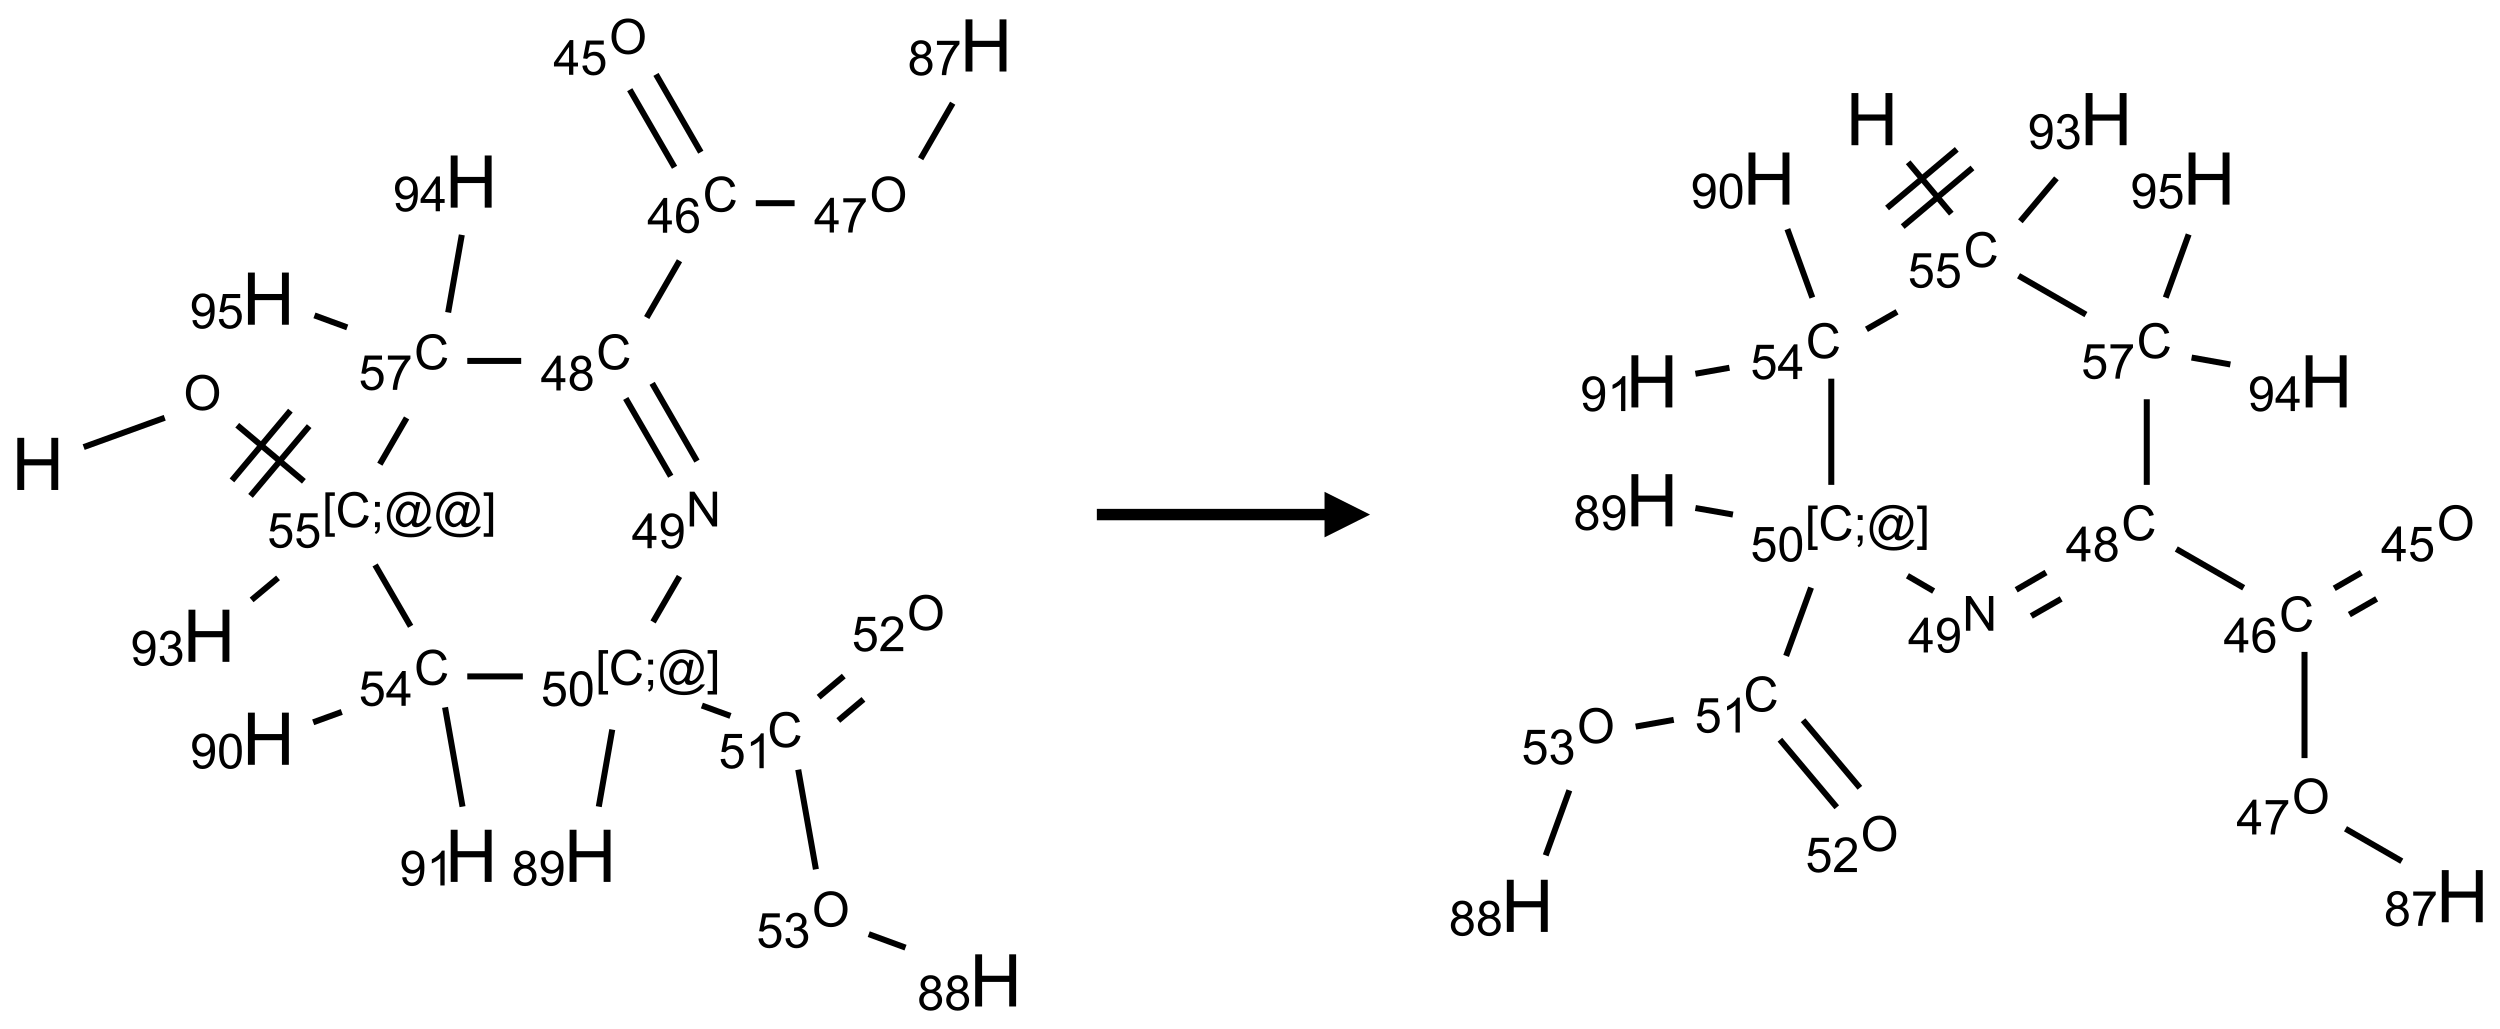 <?xml version="1.0" encoding="UTF-8"?>
<svg xmlns="http://www.w3.org/2000/svg" xmlns:xlink="http://www.w3.org/1999/xlink" width="549" height="226" viewBox="0 0 549 226">
<defs>
<g>
<g id="glyph-0-0">
<path d="M 2 0 L 2 -10 L 10 -10 L 10 0 Z M 2.25 -0.25 L 9.75 -0.25 L 9.75 -9.75 L 2.25 -9.75 Z M 2.25 -0.25 "/>
</g>
<g id="glyph-0-1">
<path d="M 1.281 0 L 1.281 -11.453 L 2.797 -11.453 L 2.797 -6.75 L 8.75 -6.75 L 8.75 -11.453 L 10.266 -11.453 L 10.266 0 L 8.75 0 L 8.75 -5.398 L 2.797 -5.398 L 2.797 0 Z M 1.281 0 "/>
</g>
<g id="glyph-1-0">
<path d="M 1.332 0 L 1.332 -6.668 L 6.668 -6.668 L 6.668 0 Z M 1.5 -0.168 L 6.5 -0.168 L 6.5 -6.5 L 1.5 -6.5 Z M 1.5 -0.168 "/>
</g>
<g id="glyph-1-1">
<path d="M 0.516 -3.719 C 0.516 -4.984 0.855 -5.977 1.535 -6.695 C 2.215 -7.414 3.094 -7.77 4.172 -7.77 C 4.875 -7.77 5.512 -7.602 6.078 -7.266 C 6.645 -6.93 7.074 -6.461 7.371 -5.855 C 7.668 -5.254 7.816 -4.57 7.816 -3.809 C 7.816 -3.035 7.66 -2.34 7.348 -1.73 C 7.035 -1.117 6.594 -0.656 6.02 -0.34 C 5.449 -0.027 4.828 0.129 4.168 0.129 C 3.449 0.129 2.805 -0.043 2.238 -0.391 C 1.672 -0.738 1.246 -1.211 0.953 -1.812 C 0.66 -2.414 0.516 -3.047 0.516 -3.719 Z M 1.559 -3.703 C 1.559 -2.781 1.805 -2.059 2.301 -1.527 C 2.793 -1 3.414 -0.734 4.16 -0.734 C 4.922 -0.734 5.547 -1 6.039 -1.535 C 6.531 -2.07 6.777 -2.828 6.777 -3.812 C 6.777 -4.434 6.672 -4.977 6.461 -5.441 C 6.25 -5.902 5.945 -6.262 5.539 -6.52 C 5.133 -6.773 4.68 -6.902 4.176 -6.902 C 3.461 -6.902 2.848 -6.656 2.332 -6.164 C 1.816 -5.672 1.559 -4.852 1.559 -3.703 Z M 1.559 -3.703 "/>
</g>
<g id="glyph-1-2">
<path d="M 0.723 2.121 L 0.723 -7.637 L 2.793 -7.637 L 2.793 -6.859 L 1.66 -6.859 L 1.66 1.344 L 2.793 1.344 L 2.793 2.121 Z M 0.723 2.121 "/>
</g>
<g id="glyph-1-3">
<path d="M 6.27 -2.676 L 7.281 -2.422 C 7.07 -1.594 6.688 -0.961 6.137 -0.523 C 5.586 -0.086 4.914 0.129 4.121 0.129 C 3.297 0.129 2.629 -0.039 2.113 -0.371 C 1.598 -0.707 1.203 -1.191 0.934 -1.828 C 0.664 -2.465 0.531 -3.145 0.531 -3.875 C 0.531 -4.672 0.684 -5.363 0.988 -5.957 C 1.293 -6.547 1.723 -6.996 2.285 -7.305 C 2.844 -7.613 3.461 -7.766 4.137 -7.766 C 4.898 -7.766 5.543 -7.57 6.062 -7.184 C 6.582 -6.793 6.945 -6.246 7.152 -5.543 L 6.156 -5.309 C 5.98 -5.863 5.723 -6.266 5.387 -6.52 C 5.051 -6.773 4.625 -6.902 4.113 -6.902 C 3.527 -6.902 3.039 -6.762 2.645 -6.48 C 2.25 -6.199 1.973 -5.82 1.812 -5.348 C 1.652 -4.871 1.574 -4.383 1.574 -3.879 C 1.574 -3.23 1.668 -2.664 1.855 -2.18 C 2.047 -1.695 2.34 -1.332 2.738 -1.094 C 3.137 -0.855 3.57 -0.734 4.035 -0.734 C 4.602 -0.734 5.082 -0.898 5.473 -1.223 C 5.867 -1.551 6.133 -2.035 6.27 -2.676 Z M 6.27 -2.676 "/>
</g>
<g id="glyph-1-4">
<path d="M 0.949 -4.465 L 0.949 -5.531 L 2.016 -5.531 L 2.016 -4.465 Z M 0.949 0 L 0.949 -1.066 L 2.016 -1.066 L 2.016 0 C 2.016 0.391 1.945 0.711 1.809 0.949 C 1.668 1.191 1.449 1.379 1.145 1.512 L 0.887 1.109 C 1.082 1.023 1.23 0.895 1.324 0.727 C 1.418 0.559 1.469 0.316 1.48 0 Z M 0.949 0 "/>
</g>
<g id="glyph-1-5">
<path d="M 6.047 -0.848 C 5.82 -0.59 5.57 -0.379 5.289 -0.223 C 5.008 -0.062 4.73 0.016 4.449 0.016 C 4.141 0.016 3.84 -0.074 3.547 -0.254 C 3.254 -0.434 3.02 -0.715 2.836 -1.09 C 2.652 -1.465 2.562 -1.875 2.562 -2.324 C 2.562 -2.875 2.703 -3.43 2.988 -3.98 C 3.27 -4.535 3.621 -4.953 4.043 -5.23 C 4.461 -5.508 4.871 -5.645 5.266 -5.645 C 5.566 -5.645 5.855 -5.566 6.129 -5.41 C 6.402 -5.25 6.641 -5.012 6.84 -4.688 L 7.016 -5.496 L 7.949 -5.496 L 7.199 -2 C 7.094 -1.516 7.043 -1.246 7.043 -1.191 C 7.043 -1.098 7.078 -1.02 7.148 -0.949 C 7.219 -0.883 7.305 -0.848 7.406 -0.848 C 7.59 -0.848 7.832 -0.953 8.129 -1.168 C 8.527 -1.445 8.84 -1.816 9.07 -2.285 C 9.301 -2.75 9.418 -3.234 9.418 -3.73 C 9.418 -4.309 9.27 -4.852 8.973 -5.355 C 8.676 -5.859 8.23 -6.262 7.645 -6.562 C 7.055 -6.863 6.406 -7.016 5.691 -7.016 C 4.879 -7.016 4.137 -6.824 3.465 -6.445 C 2.793 -6.066 2.273 -5.52 1.902 -4.809 C 1.535 -4.098 1.348 -3.34 1.348 -2.527 C 1.348 -1.676 1.535 -0.941 1.902 -0.328 C 2.273 0.285 2.809 0.742 3.508 1.035 C 4.207 1.328 4.984 1.473 5.832 1.473 C 6.742 1.473 7.504 1.32 8.121 1.016 C 8.734 0.711 9.195 0.34 9.5 -0.098 L 10.441 -0.098 C 10.266 0.266 9.961 0.637 9.531 1.016 C 9.102 1.395 8.59 1.695 7.996 1.914 C 7.402 2.133 6.688 2.246 5.848 2.246 C 5.078 2.246 4.367 2.145 3.715 1.949 C 3.066 1.75 2.512 1.453 2.051 1.055 C 1.594 0.656 1.25 0.199 1.016 -0.316 C 0.723 -0.973 0.578 -1.684 0.578 -2.441 C 0.578 -3.289 0.75 -4.098 1.098 -4.863 C 1.523 -5.805 2.125 -6.527 2.902 -7.027 C 3.684 -7.527 4.629 -7.777 5.738 -7.777 C 6.602 -7.777 7.375 -7.602 8.059 -7.246 C 8.746 -6.895 9.285 -6.371 9.684 -5.672 C 10.02 -5.07 10.188 -4.418 10.188 -3.715 C 10.188 -2.707 9.832 -1.812 9.125 -1.031 C 8.492 -0.328 7.801 0.02 7.051 0.02 C 6.812 0.02 6.617 -0.016 6.473 -0.09 C 6.324 -0.16 6.215 -0.266 6.145 -0.402 C 6.102 -0.488 6.066 -0.637 6.047 -0.848 Z M 3.527 -2.262 C 3.527 -1.785 3.641 -1.414 3.863 -1.152 C 4.09 -0.887 4.348 -0.754 4.641 -0.754 C 4.836 -0.754 5.039 -0.812 5.254 -0.93 C 5.469 -1.047 5.676 -1.219 5.871 -1.449 C 6.066 -1.676 6.23 -1.969 6.355 -2.32 C 6.48 -2.672 6.543 -3.027 6.543 -3.379 C 6.543 -3.852 6.426 -4.219 6.191 -4.48 C 5.957 -4.738 5.672 -4.871 5.332 -4.871 C 5.109 -4.871 4.902 -4.812 4.707 -4.699 C 4.512 -4.586 4.32 -4.406 4.137 -4.156 C 3.953 -3.906 3.805 -3.602 3.691 -3.246 C 3.582 -2.887 3.527 -2.559 3.527 -2.262 Z M 3.527 -2.262 "/>
</g>
<g id="glyph-1-6">
<path d="M 2.27 2.121 L 0.203 2.121 L 0.203 1.344 L 1.332 1.344 L 1.332 -6.859 L 0.203 -6.859 L 0.203 -7.637 L 2.27 -7.637 Z M 2.27 2.121 "/>
</g>
<g id="glyph-1-7">
<path d="M 0.441 -2 L 1.426 -2.082 C 1.5 -1.605 1.668 -1.242 1.934 -1.004 C 2.199 -0.762 2.52 -0.641 2.895 -0.641 C 3.348 -0.641 3.73 -0.812 4.043 -1.152 C 4.355 -1.492 4.512 -1.941 4.512 -2.504 C 4.512 -3.039 4.359 -3.461 4.059 -3.77 C 3.758 -4.078 3.367 -4.234 2.879 -4.234 C 2.578 -4.234 2.305 -4.164 2.062 -4.027 C 1.82 -3.891 1.629 -3.715 1.488 -3.496 L 0.609 -3.609 L 1.348 -7.531 L 5.145 -7.531 L 5.145 -6.637 L 2.098 -6.637 L 1.688 -4.582 C 2.145 -4.902 2.625 -5.062 3.129 -5.062 C 3.797 -5.062 4.359 -4.832 4.816 -4.371 C 5.277 -3.91 5.504 -3.312 5.504 -2.59 C 5.504 -1.898 5.305 -1.301 4.902 -0.797 C 4.41 -0.18 3.742 0.129 2.895 0.129 C 2.199 0.129 1.633 -0.062 1.195 -0.453 C 0.758 -0.844 0.504 -1.359 0.441 -2 Z M 0.441 -2 "/>
</g>
<g id="glyph-1-8">
<path d="M 0.582 -1.766 L 1.484 -1.848 C 1.562 -1.426 1.707 -1.117 1.922 -0.926 C 2.137 -0.734 2.414 -0.641 2.75 -0.641 C 3.039 -0.641 3.289 -0.707 3.508 -0.84 C 3.727 -0.973 3.902 -1.148 4.043 -1.367 C 4.18 -1.586 4.297 -1.887 4.391 -2.262 C 4.484 -2.637 4.531 -3.016 4.531 -3.406 C 4.531 -3.449 4.531 -3.512 4.527 -3.594 C 4.34 -3.297 4.082 -3.055 3.758 -2.867 C 3.434 -2.68 3.082 -2.59 2.703 -2.59 C 2.07 -2.59 1.535 -2.816 1.098 -3.277 C 0.66 -3.734 0.441 -4.34 0.441 -5.09 C 0.441 -5.863 0.672 -6.484 1.129 -6.957 C 1.586 -7.43 2.156 -7.668 2.844 -7.668 C 3.34 -7.668 3.793 -7.531 4.207 -7.266 C 4.617 -7 4.93 -6.617 5.145 -6.121 C 5.355 -5.629 5.465 -4.91 5.465 -3.973 C 5.465 -2.996 5.359 -2.223 5.145 -1.645 C 4.934 -1.066 4.617 -0.625 4.199 -0.324 C 3.781 -0.02 3.293 0.129 2.73 0.129 C 2.133 0.129 1.645 -0.035 1.266 -0.367 C 0.887 -0.699 0.66 -1.164 0.582 -1.766 Z M 4.422 -5.137 C 4.422 -5.676 4.277 -6.102 3.992 -6.418 C 3.707 -6.734 3.359 -6.891 2.957 -6.891 C 2.543 -6.891 2.18 -6.719 1.871 -6.379 C 1.562 -6.039 1.406 -5.598 1.406 -5.059 C 1.406 -4.57 1.555 -4.176 1.848 -3.871 C 2.141 -3.566 2.5 -3.418 2.934 -3.418 C 3.367 -3.418 3.723 -3.57 4.004 -3.871 C 4.281 -4.176 4.422 -4.598 4.422 -5.137 Z M 4.422 -5.137 "/>
</g>
<g id="glyph-1-9">
<path d="M 0.449 -2.016 L 1.387 -2.141 C 1.492 -1.609 1.676 -1.227 1.934 -0.992 C 2.191 -0.758 2.508 -0.641 2.879 -0.641 C 3.32 -0.641 3.695 -0.793 3.996 -1.098 C 4.301 -1.402 4.453 -1.781 4.453 -2.234 C 4.453 -2.664 4.312 -3.02 4.031 -3.301 C 3.75 -3.578 3.391 -3.719 2.957 -3.719 C 2.781 -3.719 2.562 -3.684 2.297 -3.613 L 2.402 -4.438 C 2.465 -4.43 2.516 -4.426 2.551 -4.426 C 2.949 -4.426 3.312 -4.531 3.629 -4.738 C 3.949 -4.949 4.109 -5.27 4.109 -5.703 C 4.109 -6.047 3.992 -6.332 3.762 -6.559 C 3.527 -6.785 3.227 -6.895 2.859 -6.895 C 2.496 -6.895 2.191 -6.781 1.949 -6.551 C 1.707 -6.324 1.547 -5.98 1.48 -5.52 L 0.543 -5.688 C 0.656 -6.316 0.918 -6.805 1.324 -7.148 C 1.73 -7.492 2.234 -7.668 2.84 -7.668 C 3.254 -7.668 3.641 -7.578 3.988 -7.398 C 4.34 -7.219 4.609 -6.977 4.793 -6.668 C 4.98 -6.359 5.074 -6.031 5.074 -5.684 C 5.074 -5.352 4.984 -5.051 4.809 -4.781 C 4.629 -4.512 4.367 -4.297 4.02 -4.137 C 4.473 -4.031 4.824 -3.816 5.074 -3.488 C 5.324 -3.16 5.449 -2.75 5.449 -2.254 C 5.449 -1.59 5.203 -1.023 4.719 -0.559 C 4.234 -0.098 3.617 0.137 2.875 0.137 C 2.203 0.137 1.648 -0.062 1.207 -0.465 C 0.762 -0.863 0.512 -1.379 0.449 -2.016 Z M 0.449 -2.016 "/>
</g>
<g id="glyph-1-10">
<path d="M 3.449 0 L 3.449 -1.828 L 0.137 -1.828 L 0.137 -2.688 L 3.621 -7.637 L 4.387 -7.637 L 4.387 -2.688 L 5.418 -2.688 L 5.418 -1.828 L 4.387 -1.828 L 4.387 0 Z M 3.449 -2.688 L 3.449 -6.129 L 1.059 -2.688 Z M 3.449 -2.688 "/>
</g>
<g id="glyph-1-11">
<path d="M 0.441 -3.766 C 0.441 -4.668 0.535 -5.395 0.723 -5.945 C 0.906 -6.496 1.184 -6.922 1.551 -7.219 C 1.918 -7.516 2.375 -7.668 2.934 -7.668 C 3.344 -7.668 3.703 -7.586 4.012 -7.418 C 4.32 -7.254 4.574 -7.016 4.777 -6.707 C 4.977 -6.395 5.137 -6.016 5.25 -5.57 C 5.363 -5.125 5.422 -4.523 5.422 -3.766 C 5.422 -2.871 5.328 -2.148 5.145 -1.598 C 4.961 -1.047 4.688 -0.621 4.32 -0.32 C 3.953 -0.02 3.492 0.129 2.934 0.129 C 2.195 0.129 1.617 -0.133 1.199 -0.66 C 0.695 -1.297 0.441 -2.332 0.441 -3.766 Z M 1.406 -3.766 C 1.406 -2.512 1.555 -1.68 1.848 -1.262 C 2.141 -0.848 2.5 -0.641 2.934 -0.641 C 3.363 -0.641 3.727 -0.848 4.02 -1.266 C 4.312 -1.684 4.457 -2.516 4.457 -3.766 C 4.457 -5.023 4.312 -5.859 4.02 -6.27 C 3.727 -6.684 3.359 -6.891 2.922 -6.891 C 2.492 -6.891 2.148 -6.707 1.891 -6.344 C 1.566 -5.879 1.406 -5.02 1.406 -3.766 Z M 1.406 -3.766 "/>
</g>
<g id="glyph-1-12">
<path d="M 3.973 0 L 3.035 0 L 3.035 -5.973 C 2.809 -5.758 2.516 -5.543 2.148 -5.328 C 1.781 -5.113 1.453 -4.953 1.16 -4.844 L 1.16 -5.75 C 1.684 -5.996 2.145 -6.297 2.535 -6.645 C 2.93 -6.996 3.207 -7.336 3.371 -7.668 L 3.973 -7.668 Z M 3.973 0 "/>
</g>
<g id="glyph-1-13">
<path d="M 5.371 -0.902 L 5.371 0 L 0.324 0 C 0.316 -0.227 0.352 -0.441 0.434 -0.652 C 0.562 -0.996 0.766 -1.332 1.051 -1.668 C 1.332 -2 1.742 -2.387 2.277 -2.824 C 3.105 -3.504 3.668 -4.043 3.957 -4.441 C 4.25 -4.84 4.395 -5.215 4.395 -5.566 C 4.395 -5.938 4.262 -6.254 3.996 -6.508 C 3.73 -6.762 3.387 -6.891 2.957 -6.891 C 2.508 -6.891 2.145 -6.754 1.875 -6.484 C 1.605 -6.215 1.469 -5.84 1.465 -5.359 L 0.5 -5.457 C 0.566 -6.176 0.812 -6.727 1.246 -7.102 C 1.676 -7.477 2.254 -7.668 2.98 -7.668 C 3.711 -7.668 4.293 -7.465 4.719 -7.059 C 5.145 -6.652 5.359 -6.148 5.359 -5.547 C 5.359 -5.242 5.297 -4.941 5.172 -4.645 C 5.047 -4.352 4.84 -4.039 4.551 -3.715 C 4.262 -3.387 3.777 -2.938 3.105 -2.371 C 2.543 -1.898 2.18 -1.578 2.02 -1.41 C 1.859 -1.242 1.73 -1.07 1.625 -0.902 Z M 5.371 -0.902 "/>
</g>
<g id="glyph-1-14">
<path d="M 1.887 -4.141 C 1.496 -4.281 1.207 -4.484 1.02 -4.75 C 0.832 -5.016 0.738 -5.328 0.738 -5.699 C 0.738 -6.254 0.938 -6.719 1.34 -7.098 C 1.738 -7.477 2.27 -7.668 2.934 -7.668 C 3.598 -7.668 4.137 -7.473 4.543 -7.086 C 4.949 -6.699 5.152 -6.227 5.152 -5.672 C 5.152 -5.316 5.059 -5.008 4.871 -4.746 C 4.688 -4.484 4.406 -4.281 4.027 -4.141 C 4.496 -3.988 4.852 -3.742 5.098 -3.402 C 5.34 -3.062 5.465 -2.656 5.465 -2.184 C 5.465 -1.531 5.234 -0.98 4.77 -0.535 C 4.309 -0.09 3.703 0.129 2.949 0.129 C 2.195 0.129 1.586 -0.094 1.125 -0.539 C 0.664 -0.984 0.434 -1.543 0.434 -2.207 C 0.434 -2.703 0.559 -3.121 0.809 -3.457 C 1.062 -3.793 1.422 -4.02 1.887 -4.141 Z M 1.699 -5.73 C 1.699 -5.367 1.812 -5.074 2.047 -4.844 C 2.281 -4.613 2.582 -4.5 2.953 -4.5 C 3.312 -4.5 3.609 -4.613 3.84 -4.84 C 4.07 -5.066 4.188 -5.348 4.188 -5.676 C 4.188 -6.02 4.07 -6.309 3.832 -6.543 C 3.594 -6.777 3.297 -6.895 2.941 -6.895 C 2.586 -6.895 2.289 -6.781 2.051 -6.551 C 1.816 -6.324 1.699 -6.047 1.699 -5.73 Z M 1.395 -2.203 C 1.395 -1.938 1.461 -1.676 1.586 -1.426 C 1.711 -1.176 1.902 -0.984 2.152 -0.848 C 2.402 -0.711 2.672 -0.641 2.957 -0.641 C 3.406 -0.641 3.777 -0.785 4.066 -1.074 C 4.359 -1.363 4.504 -1.727 4.504 -2.172 C 4.504 -2.625 4.355 -2.996 4.055 -3.293 C 3.754 -3.586 3.379 -3.734 2.926 -3.734 C 2.484 -3.734 2.121 -3.59 1.832 -3.297 C 1.543 -3.004 1.395 -2.641 1.395 -2.203 Z M 1.395 -2.203 "/>
</g>
<g id="glyph-1-15">
<path d="M 0.812 0 L 0.812 -7.637 L 1.848 -7.637 L 5.859 -1.641 L 5.859 -7.637 L 6.828 -7.637 L 6.828 0 L 5.793 0 L 1.781 -6 L 1.781 0 Z M 0.812 0 "/>
</g>
<g id="glyph-1-16">
<path d="M 5.309 -5.766 L 4.375 -5.691 C 4.293 -6.059 4.172 -6.328 4.02 -6.496 C 3.766 -6.762 3.453 -6.895 3.082 -6.895 C 2.785 -6.895 2.523 -6.812 2.297 -6.645 C 2 -6.43 1.77 -6.117 1.598 -5.703 C 1.43 -5.289 1.34 -4.703 1.332 -3.938 C 1.559 -4.281 1.836 -4.535 2.16 -4.703 C 2.488 -4.871 2.828 -4.953 3.188 -4.953 C 3.812 -4.953 4.344 -4.723 4.785 -4.262 C 5.223 -3.801 5.441 -3.207 5.441 -2.48 C 5.441 -2 5.34 -1.555 5.133 -1.145 C 4.926 -0.73 4.641 -0.418 4.281 -0.199 C 3.922 0.02 3.512 0.129 3.051 0.129 C 2.27 0.129 1.633 -0.156 1.141 -0.73 C 0.648 -1.305 0.402 -2.254 0.402 -3.574 C 0.402 -5.051 0.672 -6.121 1.219 -6.793 C 1.695 -7.375 2.336 -7.668 3.141 -7.668 C 3.742 -7.668 4.234 -7.5 4.617 -7.16 C 5 -6.824 5.23 -6.359 5.309 -5.766 Z M 1.48 -2.473 C 1.48 -2.152 1.547 -1.844 1.684 -1.547 C 1.82 -1.25 2.016 -1.027 2.262 -0.871 C 2.508 -0.719 2.766 -0.641 3.035 -0.641 C 3.434 -0.641 3.773 -0.801 4.059 -1.121 C 4.344 -1.441 4.484 -1.875 4.484 -2.422 C 4.484 -2.949 4.344 -3.367 4.062 -3.668 C 3.781 -3.973 3.426 -4.125 3 -4.125 C 2.578 -4.125 2.219 -3.973 1.922 -3.668 C 1.625 -3.363 1.48 -2.969 1.48 -2.473 Z M 1.48 -2.473 "/>
</g>
<g id="glyph-1-17">
<path d="M 0.504 -6.637 L 0.504 -7.535 L 5.449 -7.535 L 5.449 -6.809 C 4.961 -6.289 4.48 -5.602 4.004 -4.746 C 3.527 -3.887 3.156 -3.004 2.895 -2.098 C 2.707 -1.461 2.59 -0.762 2.535 0 L 1.574 0 C 1.582 -0.602 1.703 -1.328 1.926 -2.176 C 2.152 -3.027 2.477 -3.848 2.898 -4.637 C 3.32 -5.426 3.77 -6.094 4.246 -6.637 Z M 0.504 -6.637 "/>
</g>
</g>
</defs>
<path fill="none" stroke-width="0.033" stroke-linecap="butt" stroke-linejoin="miter" stroke="rgb(0%, 0%, 0%)" stroke-opacity="1" stroke-miterlimit="10" d="M 0.252 2.205 L 0.697 2.044 " transform="matrix(40, 0, 0, 40, 8.293, 9.979)"/>
<path fill="none" stroke-width="0.033" stroke-linecap="butt" stroke-linejoin="miter" stroke="rgb(0%, 0%, 0%)" stroke-opacity="1" stroke-miterlimit="10" d="M 1.095 2.085 L 1.461 2.393 " transform="matrix(40, 0, 0, 40, 8.293, 9.979)"/>
<path fill="none" stroke-width="0.033" stroke-linecap="butt" stroke-linejoin="miter" stroke="rgb(0%, 0%, 0%)" stroke-opacity="1" stroke-miterlimit="10" d="M 1.168 2.473 L 1.49 2.09 " transform="matrix(40, 0, 0, 40, 8.293, 9.979)"/>
<path fill="none" stroke-width="0.033" stroke-linecap="butt" stroke-linejoin="miter" stroke="rgb(0%, 0%, 0%)" stroke-opacity="1" stroke-miterlimit="10" d="M 1.066 2.388 L 1.387 2.005 " transform="matrix(40, 0, 0, 40, 8.293, 9.979)"/>
<path fill="none" stroke-width="0.033" stroke-linecap="butt" stroke-linejoin="miter" stroke="rgb(0%, 0%, 0%)" stroke-opacity="1" stroke-miterlimit="10" d="M 1.319 2.923 L 1.174 3.044 " transform="matrix(40, 0, 0, 40, 8.293, 9.979)"/>
<path fill="none" stroke-width="0.033" stroke-linecap="butt" stroke-linejoin="miter" stroke="rgb(0%, 0%, 0%)" stroke-opacity="1" stroke-miterlimit="10" d="M 1.852 2.852 L 2.047 3.189 " transform="matrix(40, 0, 0, 40, 8.293, 9.979)"/>
<path fill="none" stroke-width="0.033" stroke-linecap="butt" stroke-linejoin="miter" stroke="rgb(0%, 0%, 0%)" stroke-opacity="1" stroke-miterlimit="10" d="M 1.669 3.659 L 1.512 3.716 " transform="matrix(40, 0, 0, 40, 8.293, 9.979)"/>
<path fill="none" stroke-width="0.033" stroke-linecap="butt" stroke-linejoin="miter" stroke="rgb(0%, 0%, 0%)" stroke-opacity="1" stroke-miterlimit="10" d="M 2.236 3.634 L 2.332 4.179 " transform="matrix(40, 0, 0, 40, 8.293, 9.979)"/>
<path fill="none" stroke-width="0.033" stroke-linecap="butt" stroke-linejoin="miter" stroke="rgb(0%, 0%, 0%)" stroke-opacity="1" stroke-miterlimit="10" d="M 2.358 3.464 L 2.663 3.464 " transform="matrix(40, 0, 0, 40, 8.293, 9.979)"/>
<path fill="none" stroke-width="0.033" stroke-linecap="butt" stroke-linejoin="miter" stroke="rgb(0%, 0%, 0%)" stroke-opacity="1" stroke-miterlimit="10" d="M 3.646 3.624 L 3.803 3.681 " transform="matrix(40, 0, 0, 40, 8.293, 9.979)"/>
<path fill="none" stroke-width="0.033" stroke-linecap="butt" stroke-linejoin="miter" stroke="rgb(0%, 0%, 0%)" stroke-opacity="1" stroke-miterlimit="10" d="M 4.395 3.706 L 4.533 3.59 " transform="matrix(40, 0, 0, 40, 8.293, 9.979)"/>
<path fill="none" stroke-width="0.033" stroke-linecap="butt" stroke-linejoin="miter" stroke="rgb(0%, 0%, 0%)" stroke-opacity="1" stroke-miterlimit="10" d="M 4.287 3.578 L 4.425 3.462 " transform="matrix(40, 0, 0, 40, 8.293, 9.979)"/>
<path fill="none" stroke-width="0.033" stroke-linecap="butt" stroke-linejoin="miter" stroke="rgb(0%, 0%, 0%)" stroke-opacity="1" stroke-miterlimit="10" d="M 4.175 3.976 L 4.272 4.523 " transform="matrix(40, 0, 0, 40, 8.293, 9.979)"/>
<path fill="none" stroke-width="0.033" stroke-linecap="butt" stroke-linejoin="miter" stroke="rgb(0%, 0%, 0%)" stroke-opacity="1" stroke-miterlimit="10" d="M 4.562 4.879 L 4.764 4.953 " transform="matrix(40, 0, 0, 40, 8.293, 9.979)"/>
<path fill="none" stroke-width="0.033" stroke-linecap="butt" stroke-linejoin="miter" stroke="rgb(0%, 0%, 0%)" stroke-opacity="1" stroke-miterlimit="10" d="M 3.154 3.756 L 3.08 4.179 " transform="matrix(40, 0, 0, 40, 8.293, 9.979)"/>
<path fill="none" stroke-width="0.033" stroke-linecap="butt" stroke-linejoin="miter" stroke="rgb(0%, 0%, 0%)" stroke-opacity="1" stroke-miterlimit="10" d="M 3.378 3.165 L 3.523 2.915 " transform="matrix(40, 0, 0, 40, 8.293, 9.979)"/>
<path fill="none" stroke-width="0.033" stroke-linecap="butt" stroke-linejoin="miter" stroke="rgb(0%, 0%, 0%)" stroke-opacity="1" stroke-miterlimit="10" d="M 3.619 2.282 L 3.373 1.855 " transform="matrix(40, 0, 0, 40, 8.293, 9.979)"/>
<path fill="none" stroke-width="0.033" stroke-linecap="butt" stroke-linejoin="miter" stroke="rgb(0%, 0%, 0%)" stroke-opacity="1" stroke-miterlimit="10" d="M 3.475 2.365 L 3.228 1.938 " transform="matrix(40, 0, 0, 40, 8.293, 9.979)"/>
<path fill="none" stroke-width="0.033" stroke-linecap="butt" stroke-linejoin="miter" stroke="rgb(0%, 0%, 0%)" stroke-opacity="1" stroke-miterlimit="10" d="M 3.343 1.494 L 3.523 1.182 " transform="matrix(40, 0, 0, 40, 8.293, 9.979)"/>
<path fill="none" stroke-width="0.033" stroke-linecap="butt" stroke-linejoin="miter" stroke="rgb(0%, 0%, 0%)" stroke-opacity="1" stroke-miterlimit="10" d="M 3.64 0.586 L 3.394 0.159 " transform="matrix(40, 0, 0, 40, 8.293, 9.979)"/>
<path fill="none" stroke-width="0.033" stroke-linecap="butt" stroke-linejoin="miter" stroke="rgb(0%, 0%, 0%)" stroke-opacity="1" stroke-miterlimit="10" d="M 3.496 0.669 L 3.25 0.243 " transform="matrix(40, 0, 0, 40, 8.293, 9.979)"/>
<path fill="none" stroke-width="0.033" stroke-linecap="butt" stroke-linejoin="miter" stroke="rgb(0%, 0%, 0%)" stroke-opacity="1" stroke-miterlimit="10" d="M 3.942 0.866 L 4.155 0.866 " transform="matrix(40, 0, 0, 40, 8.293, 9.979)"/>
<path fill="none" stroke-width="0.033" stroke-linecap="butt" stroke-linejoin="miter" stroke="rgb(0%, 0%, 0%)" stroke-opacity="1" stroke-miterlimit="10" d="M 4.847 0.622 L 5.023 0.317 " transform="matrix(40, 0, 0, 40, 8.293, 9.979)"/>
<path fill="none" stroke-width="0.033" stroke-linecap="butt" stroke-linejoin="miter" stroke="rgb(0%, 0%, 0%)" stroke-opacity="1" stroke-miterlimit="10" d="M 2.654 1.732 L 2.358 1.732 " transform="matrix(40, 0, 0, 40, 8.293, 9.979)"/>
<path fill="none" stroke-width="0.033" stroke-linecap="butt" stroke-linejoin="miter" stroke="rgb(0%, 0%, 0%)" stroke-opacity="1" stroke-miterlimit="10" d="M 2.025 2.045 L 1.878 2.299 " transform="matrix(40, 0, 0, 40, 8.293, 9.979)"/>
<path fill="none" stroke-width="0.033" stroke-linecap="butt" stroke-linejoin="miter" stroke="rgb(0%, 0%, 0%)" stroke-opacity="1" stroke-miterlimit="10" d="M 2.253 1.466 L 2.328 1.04 " transform="matrix(40, 0, 0, 40, 8.293, 9.979)"/>
<path fill="none" stroke-width="0.033" stroke-linecap="butt" stroke-linejoin="miter" stroke="rgb(0%, 0%, 0%)" stroke-opacity="1" stroke-miterlimit="10" d="M 1.699 1.548 L 1.519 1.482 " transform="matrix(40, 0, 0, 40, 8.293, 9.979)"/>
<g fill="rgb(0%, 0%, 0%)" fill-opacity="1">
<use xlink:href="#glyph-0-1" x="2.52" y="107.598"/>
</g>
<g fill="rgb(0%, 0%, 0%)" fill-opacity="1">
<use xlink:href="#glyph-1-1" x="40.305" y="90.039"/>
</g>
<g fill="rgb(0%, 0%, 0%)" fill-opacity="1">
<use xlink:href="#glyph-1-2" x="70.734" y="115.754"/>
<use xlink:href="#glyph-1-3" x="73.698" y="115.754"/>
<use xlink:href="#glyph-1-4" x="81.401" y="115.754"/>
<use xlink:href="#glyph-1-5" x="84.365" y="115.754"/>
<use xlink:href="#glyph-1-5" x="95.193" y="115.754"/>
<use xlink:href="#glyph-1-6" x="106.021" y="115.754"/>
</g>
<g fill="rgb(0%, 0%, 0%)" fill-opacity="1">
<use xlink:href="#glyph-1-7" x="58.688" y="120.25"/>
<use xlink:href="#glyph-1-7" x="64.62" y="120.25"/>
</g>
<g fill="rgb(0%, 0%, 0%)" fill-opacity="1">
<use xlink:href="#glyph-0-1" x="40.109" y="145.34"/>
</g>
<g fill="rgb(0%, 0%, 0%)" fill-opacity="1">
<use xlink:href="#glyph-1-8" x="28.672" y="146.133"/>
<use xlink:href="#glyph-1-9" x="34.604" y="146.133"/>
</g>
<g fill="rgb(0%, 0%, 0%)" fill-opacity="1">
<use xlink:href="#glyph-1-3" x="90.93" y="150.387"/>
</g>
<g fill="rgb(0%, 0%, 0%)" fill-opacity="1">
<use xlink:href="#glyph-1-7" x="78.777" y="154.992"/>
<use xlink:href="#glyph-1-10" x="84.71" y="154.992"/>
</g>
<g fill="rgb(0%, 0%, 0%)" fill-opacity="1">
<use xlink:href="#glyph-0-1" x="53.164" y="167.949"/>
</g>
<g fill="rgb(0%, 0%, 0%)" fill-opacity="1">
<use xlink:href="#glyph-1-8" x="41.754" y="168.742"/>
<use xlink:href="#glyph-1-11" x="47.686" y="168.742"/>
</g>
<g fill="rgb(0%, 0%, 0%)" fill-opacity="1">
<use xlink:href="#glyph-0-1" x="97.695" y="193.664"/>
</g>
<g fill="rgb(0%, 0%, 0%)" fill-opacity="1">
<use xlink:href="#glyph-1-8" x="87.734" y="194.453"/>
<use xlink:href="#glyph-1-12" x="93.667" y="194.453"/>
</g>
<g fill="rgb(0%, 0%, 0%)" fill-opacity="1">
<use xlink:href="#glyph-1-2" x="130.734" y="150.395"/>
<use xlink:href="#glyph-1-3" x="133.698" y="150.395"/>
<use xlink:href="#glyph-1-4" x="141.401" y="150.395"/>
<use xlink:href="#glyph-1-5" x="144.365" y="150.395"/>
<use xlink:href="#glyph-1-6" x="155.193" y="150.395"/>
</g>
<g fill="rgb(0%, 0%, 0%)" fill-opacity="1">
<use xlink:href="#glyph-1-7" x="118.77" y="155.023"/>
<use xlink:href="#glyph-1-11" x="124.702" y="155.023"/>
</g>
<g fill="rgb(0%, 0%, 0%)" fill-opacity="1">
<use xlink:href="#glyph-1-3" x="168.516" y="164.066"/>
</g>
<g fill="rgb(0%, 0%, 0%)" fill-opacity="1">
<use xlink:href="#glyph-1-7" x="157.805" y="168.703"/>
<use xlink:href="#glyph-1-12" x="163.737" y="168.703"/>
</g>
<g fill="rgb(0%, 0%, 0%)" fill-opacity="1">
<use xlink:href="#glyph-1-1" x="199.176" y="138.359"/>
</g>
<g fill="rgb(0%, 0%, 0%)" fill-opacity="1">
<use xlink:href="#glyph-1-7" x="187.051" y="142.992"/>
<use xlink:href="#glyph-1-13" x="192.983" y="142.992"/>
</g>
<g fill="rgb(0%, 0%, 0%)" fill-opacity="1">
<use xlink:href="#glyph-1-1" x="178.301" y="203.465"/>
</g>
<g fill="rgb(0%, 0%, 0%)" fill-opacity="1">
<use xlink:href="#glyph-1-7" x="166.102" y="208.098"/>
<use xlink:href="#glyph-1-9" x="172.034" y="208.098"/>
</g>
<g fill="rgb(0%, 0%, 0%)" fill-opacity="1">
<use xlink:href="#glyph-0-1" x="212.871" y="221.023"/>
</g>
<g fill="rgb(0%, 0%, 0%)" fill-opacity="1">
<use xlink:href="#glyph-1-14" x="201.422" y="221.816"/>
<use xlink:href="#glyph-1-14" x="207.354" y="221.816"/>
</g>
<g fill="rgb(0%, 0%, 0%)" fill-opacity="1">
<use xlink:href="#glyph-0-1" x="123.805" y="193.664"/>
</g>
<g fill="rgb(0%, 0%, 0%)" fill-opacity="1">
<use xlink:href="#glyph-1-14" x="112.355" y="194.453"/>
<use xlink:href="#glyph-1-8" x="118.288" y="194.453"/>
</g>
<g fill="rgb(0%, 0%, 0%)" fill-opacity="1">
<use xlink:href="#glyph-1-15" x="150.648" y="115.613"/>
</g>
<g fill="rgb(0%, 0%, 0%)" fill-opacity="1">
<use xlink:href="#glyph-1-10" x="138.73" y="120.383"/>
<use xlink:href="#glyph-1-8" x="144.663" y="120.383"/>
</g>
<g fill="rgb(0%, 0%, 0%)" fill-opacity="1">
<use xlink:href="#glyph-1-3" x="130.93" y="81.105"/>
</g>
<g fill="rgb(0%, 0%, 0%)" fill-opacity="1">
<use xlink:href="#glyph-1-10" x="118.73" y="85.742"/>
<use xlink:href="#glyph-1-14" x="124.663" y="85.742"/>
</g>
<g fill="rgb(0%, 0%, 0%)" fill-opacity="1">
<use xlink:href="#glyph-1-3" x="154.305" y="46.465"/>
</g>
<g fill="rgb(0%, 0%, 0%)" fill-opacity="1">
<use xlink:href="#glyph-1-10" x="142.125" y="51.102"/>
<use xlink:href="#glyph-1-16" x="148.057" y="51.102"/>
</g>
<g fill="rgb(0%, 0%, 0%)" fill-opacity="1">
<use xlink:href="#glyph-1-1" x="133.77" y="11.828"/>
</g>
<g fill="rgb(0%, 0%, 0%)" fill-opacity="1">
<use xlink:href="#glyph-1-10" x="121.512" y="16.43"/>
<use xlink:href="#glyph-1-7" x="127.444" y="16.43"/>
</g>
<g fill="rgb(0%, 0%, 0%)" fill-opacity="1">
<use xlink:href="#glyph-1-1" x="190.945" y="46.469"/>
</g>
<g fill="rgb(0%, 0%, 0%)" fill-opacity="1">
<use xlink:href="#glyph-1-10" x="178.746" y="51.07"/>
<use xlink:href="#glyph-1-17" x="184.678" y="51.07"/>
</g>
<g fill="rgb(0%, 0%, 0%)" fill-opacity="1">
<use xlink:href="#glyph-0-1" x="210.75" y="15.707"/>
</g>
<g fill="rgb(0%, 0%, 0%)" fill-opacity="1">
<use xlink:href="#glyph-1-14" x="199.316" y="16.5"/>
<use xlink:href="#glyph-1-17" x="205.249" y="16.5"/>
</g>
<g fill="rgb(0%, 0%, 0%)" fill-opacity="1">
<use xlink:href="#glyph-1-3" x="90.93" y="81.105"/>
</g>
<g fill="rgb(0%, 0%, 0%)" fill-opacity="1">
<use xlink:href="#glyph-1-7" x="78.746" y="85.613"/>
<use xlink:href="#glyph-1-17" x="84.678" y="85.613"/>
</g>
<g fill="rgb(0%, 0%, 0%)" fill-opacity="1">
<use xlink:href="#glyph-0-1" x="97.695" y="45.598"/>
</g>
<g fill="rgb(0%, 0%, 0%)" fill-opacity="1">
<use xlink:href="#glyph-1-8" x="86.293" y="46.387"/>
<use xlink:href="#glyph-1-10" x="92.225" y="46.387"/>
</g>
<g fill="rgb(0%, 0%, 0%)" fill-opacity="1">
<use xlink:href="#glyph-0-1" x="53.164" y="71.309"/>
</g>
<g fill="rgb(0%, 0%, 0%)" fill-opacity="1">
<use xlink:href="#glyph-1-8" x="41.672" y="72.098"/>
<use xlink:href="#glyph-1-7" x="47.604" y="72.098"/>
</g>
<path fill-rule="nonzero" fill="rgb(0%, 0%, 0%)" fill-opacity="1" d="M 240.867 114.25 L 290.867 114.25 L 290.867 118 L 300.867 113 L 290.867 108 L 290.867 111.75 L 240.867 111.75 "/>
<path fill="none" stroke-width="0.033" stroke-linecap="butt" stroke-linejoin="miter" stroke="rgb(0%, 0%, 0%)" stroke-opacity="1" stroke-miterlimit="10" d="M 2.091 0.237 L 2.328 0.519 " transform="matrix(40, 0, 0, 40, 335.391, 26.158)"/>
<path fill="none" stroke-width="0.033" stroke-linecap="butt" stroke-linejoin="miter" stroke="rgb(0%, 0%, 0%)" stroke-opacity="1" stroke-miterlimit="10" d="M 2.061 0.59 L 2.444 0.268 " transform="matrix(40, 0, 0, 40, 335.391, 26.158)"/>
<path fill="none" stroke-width="0.033" stroke-linecap="butt" stroke-linejoin="miter" stroke="rgb(0%, 0%, 0%)" stroke-opacity="1" stroke-miterlimit="10" d="M 1.975 0.488 L 2.358 0.166 " transform="matrix(40, 0, 0, 40, 335.391, 26.158)"/>
<path fill="none" stroke-width="0.033" stroke-linecap="butt" stroke-linejoin="miter" stroke="rgb(0%, 0%, 0%)" stroke-opacity="1" stroke-miterlimit="10" d="M 2.707 0.561 L 2.905 0.325 " transform="matrix(40, 0, 0, 40, 335.391, 26.158)"/>
<path fill="none" stroke-width="0.033" stroke-linecap="butt" stroke-linejoin="miter" stroke="rgb(0%, 0%, 0%)" stroke-opacity="1" stroke-miterlimit="10" d="M 2.03 1.058 L 1.862 1.154 " transform="matrix(40, 0, 0, 40, 335.391, 26.158)"/>
<path fill="none" stroke-width="0.033" stroke-linecap="butt" stroke-linejoin="miter" stroke="rgb(0%, 0%, 0%)" stroke-opacity="1" stroke-miterlimit="10" d="M 1.565 0.98 L 1.428 0.604 " transform="matrix(40, 0, 0, 40, 335.391, 26.158)"/>
<path fill="none" stroke-width="0.033" stroke-linecap="butt" stroke-linejoin="miter" stroke="rgb(0%, 0%, 0%)" stroke-opacity="1" stroke-miterlimit="10" d="M 1.11 1.365 L 0.923 1.398 " transform="matrix(40, 0, 0, 40, 335.391, 26.158)"/>
<path fill="none" stroke-width="0.033" stroke-linecap="butt" stroke-linejoin="miter" stroke="rgb(0%, 0%, 0%)" stroke-opacity="1" stroke-miterlimit="10" d="M 1.669 1.425 L 1.669 2.008 " transform="matrix(40, 0, 0, 40, 335.391, 26.158)"/>
<path fill="none" stroke-width="0.033" stroke-linecap="butt" stroke-linejoin="miter" stroke="rgb(0%, 0%, 0%)" stroke-opacity="1" stroke-miterlimit="10" d="M 1.558 2.572 L 1.421 2.947 " transform="matrix(40, 0, 0, 40, 335.391, 26.158)"/>
<path fill="none" stroke-width="0.033" stroke-linecap="butt" stroke-linejoin="miter" stroke="rgb(0%, 0%, 0%)" stroke-opacity="1" stroke-miterlimit="10" d="M 1.387 3.407 L 1.699 3.778 " transform="matrix(40, 0, 0, 40, 335.391, 26.158)"/>
<path fill="none" stroke-width="0.033" stroke-linecap="butt" stroke-linejoin="miter" stroke="rgb(0%, 0%, 0%)" stroke-opacity="1" stroke-miterlimit="10" d="M 1.514 3.3 L 1.826 3.671 " transform="matrix(40, 0, 0, 40, 335.391, 26.158)"/>
<path fill="none" stroke-width="0.033" stroke-linecap="butt" stroke-linejoin="miter" stroke="rgb(0%, 0%, 0%)" stroke-opacity="1" stroke-miterlimit="10" d="M 0.804 3.298 L 0.595 3.335 " transform="matrix(40, 0, 0, 40, 335.391, 26.158)"/>
<path fill="none" stroke-width="0.033" stroke-linecap="butt" stroke-linejoin="miter" stroke="rgb(0%, 0%, 0%)" stroke-opacity="1" stroke-miterlimit="10" d="M 0.231 3.685 L 0.101 4.042 " transform="matrix(40, 0, 0, 40, 335.391, 26.158)"/>
<path fill="none" stroke-width="0.033" stroke-linecap="butt" stroke-linejoin="miter" stroke="rgb(0%, 0%, 0%)" stroke-opacity="1" stroke-miterlimit="10" d="M 1.129 2.171 L 0.923 2.135 " transform="matrix(40, 0, 0, 40, 335.391, 26.158)"/>
<path fill="none" stroke-width="0.033" stroke-linecap="butt" stroke-linejoin="miter" stroke="rgb(0%, 0%, 0%)" stroke-opacity="1" stroke-miterlimit="10" d="M 2.087 2.507 L 2.231 2.591 " transform="matrix(40, 0, 0, 40, 335.391, 26.158)"/>
<path fill="none" stroke-width="0.033" stroke-linecap="butt" stroke-linejoin="miter" stroke="rgb(0%, 0%, 0%)" stroke-opacity="1" stroke-miterlimit="10" d="M 2.767 2.728 L 2.931 2.634 " transform="matrix(40, 0, 0, 40, 335.391, 26.158)"/>
<path fill="none" stroke-width="0.033" stroke-linecap="butt" stroke-linejoin="miter" stroke="rgb(0%, 0%, 0%)" stroke-opacity="1" stroke-miterlimit="10" d="M 2.684 2.584 L 2.848 2.489 " transform="matrix(40, 0, 0, 40, 335.391, 26.158)"/>
<path fill="none" stroke-width="0.033" stroke-linecap="butt" stroke-linejoin="miter" stroke="rgb(0%, 0%, 0%)" stroke-opacity="1" stroke-miterlimit="10" d="M 3.563 2.36 L 3.933 2.573 " transform="matrix(40, 0, 0, 40, 335.391, 26.158)"/>
<path fill="none" stroke-width="0.033" stroke-linecap="butt" stroke-linejoin="miter" stroke="rgb(0%, 0%, 0%)" stroke-opacity="1" stroke-miterlimit="10" d="M 4.513 2.72 L 4.663 2.634 " transform="matrix(40, 0, 0, 40, 335.391, 26.158)"/>
<path fill="none" stroke-width="0.033" stroke-linecap="butt" stroke-linejoin="miter" stroke="rgb(0%, 0%, 0%)" stroke-opacity="1" stroke-miterlimit="10" d="M 4.43 2.576 L 4.579 2.49 " transform="matrix(40, 0, 0, 40, 335.391, 26.158)"/>
<path fill="none" stroke-width="0.033" stroke-linecap="butt" stroke-linejoin="miter" stroke="rgb(0%, 0%, 0%)" stroke-opacity="1" stroke-miterlimit="10" d="M 4.267 2.925 L 4.267 3.508 " transform="matrix(40, 0, 0, 40, 335.391, 26.158)"/>
<path fill="none" stroke-width="0.033" stroke-linecap="butt" stroke-linejoin="miter" stroke="rgb(0%, 0%, 0%)" stroke-opacity="1" stroke-miterlimit="10" d="M 4.492 3.896 L 4.801 4.074 " transform="matrix(40, 0, 0, 40, 335.391, 26.158)"/>
<path fill="none" stroke-width="0.033" stroke-linecap="butt" stroke-linejoin="miter" stroke="rgb(0%, 0%, 0%)" stroke-opacity="1" stroke-miterlimit="10" d="M 3.401 2.008 L 3.401 1.538 " transform="matrix(40, 0, 0, 40, 335.391, 26.158)"/>
<path fill="none" stroke-width="0.033" stroke-linecap="butt" stroke-linejoin="miter" stroke="rgb(0%, 0%, 0%)" stroke-opacity="1" stroke-miterlimit="10" d="M 3.067 1.073 L 2.697 0.86 " transform="matrix(40, 0, 0, 40, 335.391, 26.158)"/>
<path fill="none" stroke-width="0.033" stroke-linecap="butt" stroke-linejoin="miter" stroke="rgb(0%, 0%, 0%)" stroke-opacity="1" stroke-miterlimit="10" d="M 3.647 1.309 L 3.86 1.347 " transform="matrix(40, 0, 0, 40, 335.391, 26.158)"/>
<path fill="none" stroke-width="0.033" stroke-linecap="butt" stroke-linejoin="miter" stroke="rgb(0%, 0%, 0%)" stroke-opacity="1" stroke-miterlimit="10" d="M 3.505 0.98 L 3.631 0.633 " transform="matrix(40, 0, 0, 40, 335.391, 26.158)"/>
<g fill="rgb(0%, 0%, 0%)" fill-opacity="1">
<use xlink:href="#glyph-0-1" x="405.301" y="31.887"/>
</g>
<g fill="rgb(0%, 0%, 0%)" fill-opacity="1">
<use xlink:href="#glyph-1-3" x="431.191" y="58.645"/>
</g>
<g fill="rgb(0%, 0%, 0%)" fill-opacity="1">
<use xlink:href="#glyph-1-7" x="418.949" y="63.148"/>
<use xlink:href="#glyph-1-7" x="424.882" y="63.148"/>
</g>
<g fill="rgb(0%, 0%, 0%)" fill-opacity="1">
<use xlink:href="#glyph-0-1" x="456.727" y="31.887"/>
</g>
<g fill="rgb(0%, 0%, 0%)" fill-opacity="1">
<use xlink:href="#glyph-1-8" x="445.289" y="32.68"/>
<use xlink:href="#glyph-1-9" x="451.221" y="32.68"/>
</g>
<g fill="rgb(0%, 0%, 0%)" fill-opacity="1">
<use xlink:href="#glyph-1-3" x="396.551" y="78.645"/>
</g>
<g fill="rgb(0%, 0%, 0%)" fill-opacity="1">
<use xlink:href="#glyph-1-7" x="384.398" y="83.25"/>
<use xlink:href="#glyph-1-10" x="390.331" y="83.25"/>
</g>
<g fill="rgb(0%, 0%, 0%)" fill-opacity="1">
<use xlink:href="#glyph-0-1" x="382.691" y="44.941"/>
</g>
<g fill="rgb(0%, 0%, 0%)" fill-opacity="1">
<use xlink:href="#glyph-1-8" x="371.281" y="45.73"/>
<use xlink:href="#glyph-1-11" x="377.214" y="45.73"/>
</g>
<g fill="rgb(0%, 0%, 0%)" fill-opacity="1">
<use xlink:href="#glyph-0-1" x="356.98" y="89.473"/>
</g>
<g fill="rgb(0%, 0%, 0%)" fill-opacity="1">
<use xlink:href="#glyph-1-8" x="347.02" y="90.266"/>
<use xlink:href="#glyph-1-12" x="352.952" y="90.266"/>
</g>
<g fill="rgb(0%, 0%, 0%)" fill-opacity="1">
<use xlink:href="#glyph-1-2" x="396.355" y="118.652"/>
<use xlink:href="#glyph-1-3" x="399.319" y="118.652"/>
<use xlink:href="#glyph-1-4" x="407.022" y="118.652"/>
<use xlink:href="#glyph-1-5" x="409.986" y="118.652"/>
<use xlink:href="#glyph-1-6" x="420.814" y="118.652"/>
</g>
<g fill="rgb(0%, 0%, 0%)" fill-opacity="1">
<use xlink:href="#glyph-1-7" x="384.395" y="123.281"/>
<use xlink:href="#glyph-1-11" x="390.327" y="123.281"/>
</g>
<g fill="rgb(0%, 0%, 0%)" fill-opacity="1">
<use xlink:href="#glyph-1-3" x="382.871" y="156.234"/>
</g>
<g fill="rgb(0%, 0%, 0%)" fill-opacity="1">
<use xlink:href="#glyph-1-7" x="372.16" y="160.867"/>
<use xlink:href="#glyph-1-12" x="378.092" y="160.867"/>
</g>
<g fill="rgb(0%, 0%, 0%)" fill-opacity="1">
<use xlink:href="#glyph-1-1" x="408.598" y="186.879"/>
</g>
<g fill="rgb(0%, 0%, 0%)" fill-opacity="1">
<use xlink:href="#glyph-1-7" x="396.477" y="191.512"/>
<use xlink:href="#glyph-1-13" x="402.409" y="191.512"/>
</g>
<g fill="rgb(0%, 0%, 0%)" fill-opacity="1">
<use xlink:href="#glyph-1-1" x="346.316" y="163.184"/>
</g>
<g fill="rgb(0%, 0%, 0%)" fill-opacity="1">
<use xlink:href="#glyph-1-7" x="334.117" y="167.812"/>
<use xlink:href="#glyph-1-9" x="340.049" y="167.812"/>
</g>
<g fill="rgb(0%, 0%, 0%)" fill-opacity="1">
<use xlink:href="#glyph-0-1" x="329.617" y="204.648"/>
</g>
<g fill="rgb(0%, 0%, 0%)" fill-opacity="1">
<use xlink:href="#glyph-1-14" x="318.168" y="205.441"/>
<use xlink:href="#glyph-1-14" x="324.1" y="205.441"/>
</g>
<g fill="rgb(0%, 0%, 0%)" fill-opacity="1">
<use xlink:href="#glyph-0-1" x="356.98" y="115.582"/>
</g>
<g fill="rgb(0%, 0%, 0%)" fill-opacity="1">
<use xlink:href="#glyph-1-14" x="345.531" y="116.375"/>
<use xlink:href="#glyph-1-8" x="351.464" y="116.375"/>
</g>
<g fill="rgb(0%, 0%, 0%)" fill-opacity="1">
<use xlink:href="#glyph-1-15" x="430.91" y="138.512"/>
</g>
<g fill="rgb(0%, 0%, 0%)" fill-opacity="1">
<use xlink:href="#glyph-1-10" x="418.992" y="143.281"/>
<use xlink:href="#glyph-1-8" x="424.924" y="143.281"/>
</g>
<g fill="rgb(0%, 0%, 0%)" fill-opacity="1">
<use xlink:href="#glyph-1-3" x="465.832" y="118.645"/>
</g>
<g fill="rgb(0%, 0%, 0%)" fill-opacity="1">
<use xlink:href="#glyph-1-10" x="453.633" y="123.281"/>
<use xlink:href="#glyph-1-14" x="459.565" y="123.281"/>
</g>
<g fill="rgb(0%, 0%, 0%)" fill-opacity="1">
<use xlink:href="#glyph-1-3" x="500.477" y="138.645"/>
</g>
<g fill="rgb(0%, 0%, 0%)" fill-opacity="1">
<use xlink:href="#glyph-1-10" x="488.297" y="143.281"/>
<use xlink:href="#glyph-1-16" x="494.229" y="143.281"/>
</g>
<g fill="rgb(0%, 0%, 0%)" fill-opacity="1">
<use xlink:href="#glyph-1-1" x="535.133" y="118.648"/>
</g>
<g fill="rgb(0%, 0%, 0%)" fill-opacity="1">
<use xlink:href="#glyph-1-10" x="522.875" y="123.25"/>
<use xlink:href="#glyph-1-7" x="528.807" y="123.25"/>
</g>
<g fill="rgb(0%, 0%, 0%)" fill-opacity="1">
<use xlink:href="#glyph-1-1" x="503.312" y="178.648"/>
</g>
<g fill="rgb(0%, 0%, 0%)" fill-opacity="1">
<use xlink:href="#glyph-1-10" x="491.113" y="183.25"/>
<use xlink:href="#glyph-1-17" x="497.046" y="183.25"/>
</g>
<g fill="rgb(0%, 0%, 0%)" fill-opacity="1">
<use xlink:href="#glyph-0-1" x="534.938" y="202.527"/>
</g>
<g fill="rgb(0%, 0%, 0%)" fill-opacity="1">
<use xlink:href="#glyph-1-14" x="523.504" y="203.32"/>
<use xlink:href="#glyph-1-17" x="529.436" y="203.32"/>
</g>
<g fill="rgb(0%, 0%, 0%)" fill-opacity="1">
<use xlink:href="#glyph-1-3" x="469.207" y="78.645"/>
</g>
<g fill="rgb(0%, 0%, 0%)" fill-opacity="1">
<use xlink:href="#glyph-1-7" x="457.023" y="83.152"/>
<use xlink:href="#glyph-1-17" x="462.956" y="83.152"/>
</g>
<g fill="rgb(0%, 0%, 0%)" fill-opacity="1">
<use xlink:href="#glyph-0-1" x="505.047" y="89.473"/>
</g>
<g fill="rgb(0%, 0%, 0%)" fill-opacity="1">
<use xlink:href="#glyph-1-8" x="493.645" y="90.266"/>
<use xlink:href="#glyph-1-10" x="499.577" y="90.266"/>
</g>
<g fill="rgb(0%, 0%, 0%)" fill-opacity="1">
<use xlink:href="#glyph-0-1" x="479.336" y="44.941"/>
</g>
<g fill="rgb(0%, 0%, 0%)" fill-opacity="1">
<use xlink:href="#glyph-1-8" x="467.844" y="45.73"/>
<use xlink:href="#glyph-1-7" x="473.776" y="45.73"/>
</g>
</svg>
